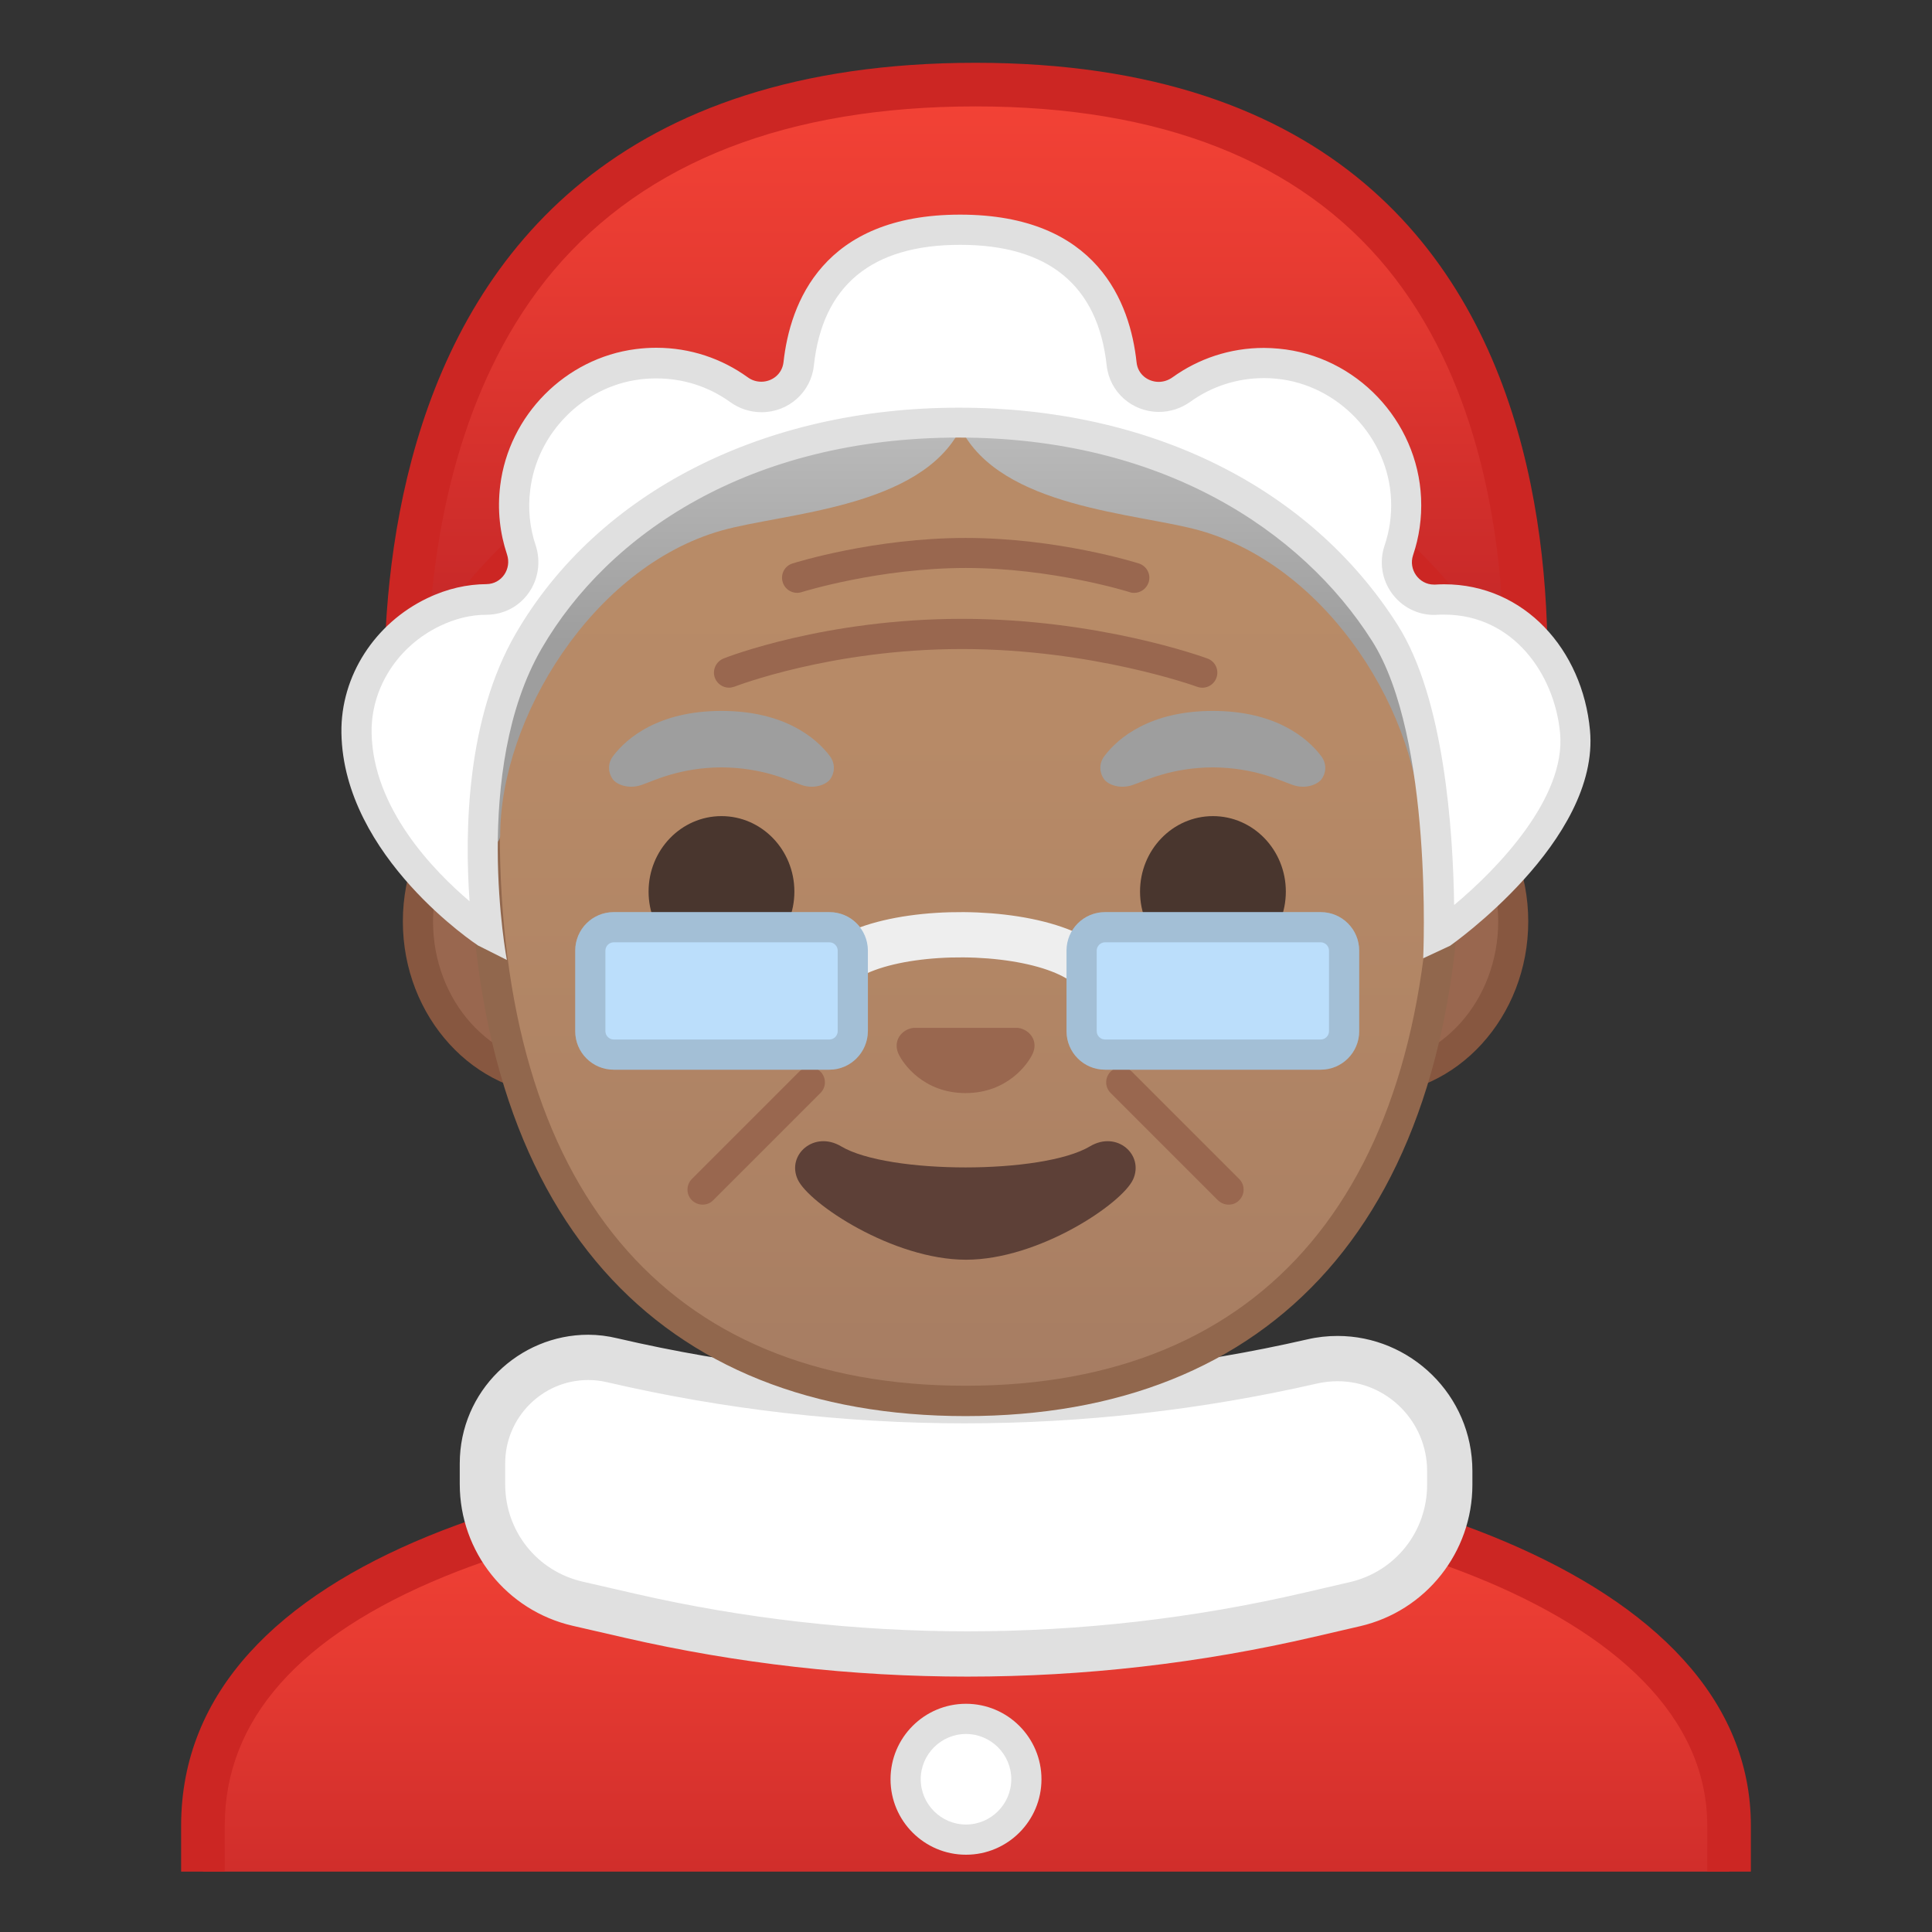 <svg width="100%" height="100%" viewBox="0 0 128 128" style="enable-background:new 0 0 128 128;" xmlns="http://www.w3.org/2000/svg" xmlns:xlink="http://www.w3.org/1999/xlink">
  <rect x="0" y="0" width="128" height="128" fill="#333333" stroke="none"/>
  <g>
    <defs>
      <rect id="SVGID_1_" height="120" width="120" x="4" y="4"/>
    </defs>
    <clipPath id="SVGID_2_">
      <use style="overflow:visible;" xlink:href="#SVGID_1_"/>
    </clipPath>
    <g id="XMLID_9_" style="clip-path:url(#SVGID_2_);">
      <linearGradient id="SVGID_3_" gradientUnits="userSpaceOnUse" x1="64" x2="64" y1="97.416" y2="130.525">
        <stop offset="0" style="stop-color:#F44336"/>
        <stop offset="0.359" style="stop-color:#E73B32"/>
        <stop offset="1" style="stop-color:#C62828"/>
      </linearGradient>
      <path d="M13.45,130.53v-9.57c0-17.33,27.23-23.52,50.56-23.54h0.14c13.4,0,25.83,2.15,35.03,6.06 c7.02,2.98,15.39,8.44,15.39,17.49v9.57H13.45z" style="fill:url(#SVGID_3_);"/>
      <path d="M64.14,98.86c24.34,0,48.97,7.59,48.97,22.1v8.12H14.89v-8.12c0-7,4.91-12.56,14.58-16.52 c8.76-3.58,21.02-5.57,34.53-5.58L64.14,98.86 M64.14,95.97c-0.05,0-0.09,0-0.14,0c-25.65,0.03-52,7.1-52,24.99v11.01h104v-11.01 C116,104.1,89.9,95.97,64.14,95.97L64.14,95.97z" style="fill:#CC2623;"/>
    </g>
    <g id="XMLID_7_" style="clip-path:url(#SVGID_2_);">
      <path d="M63.17,107.2c-4,0-7.26-3.22-7.26-7.17v-8.98h16.16v8.98c0,3.95-3.26,7.17-7.26,7.17H63.17z" style="fill:#E59600;"/>
      <path d="M71.08,92.05v7.98c0,3.4-2.81,6.17-6.26,6.17h-1.65c-3.45,0-6.26-2.77-6.26-6.17v-7.98H64H71.08 M73.08,90.05H64h-9.08v9.98c0,4.51,3.7,8.17,8.26,8.17h1.65c4.56,0,8.26-3.66,8.26-8.17V90.05L73.08,90.05z" style="fill:#D18100;"/>
    </g>
    <g style="clip-path:url(#SVGID_2_);">
      <path d="M64.08,109.58c-7.51,0-15.02-0.85-22.34-2.53l-3.48-0.8c-3.71-0.85-6.3-4.11-6.3-7.91v-1.37 c0-3.88,3.15-7.03,7.01-7.03c0.54,0,1.08,0.06,1.61,0.19c7.64,1.78,15.49,2.68,23.34,2.68c7.73,0,15.47-0.88,23.01-2.6 c0.56-0.13,1.12-0.19,1.68-0.19c4.1,0,7.43,3.34,7.43,7.45v0.91c0,3.8-2.58,7.05-6.28,7.91l-3.02,0.7 C79.32,108.7,71.7,109.58,64.08,109.58z" style="fill:#FFFFFF;"/>
      <path d="M38.97,91.43c0.42,0,0.85,0.05,1.27,0.15c7.75,1.8,15.72,2.72,23.68,2.72 c7.84,0,15.7-0.89,23.35-2.64c0.45-0.1,0.9-0.15,1.35-0.15c3.27,0,5.93,2.67,5.93,5.95v0.91c0,3.09-2.1,5.75-5.12,6.45l-3.02,0.7 c-7.31,1.7-14.82,2.56-22.32,2.56c-7.39,0-14.8-0.84-22-2.49l-3.48-0.8c-3.03-0.69-5.14-3.35-5.14-6.45v-1.37 C33.46,93.92,35.93,91.43,38.97,91.43 M38.97,88.43c-4.58,0-8.51,3.72-8.51,8.53v1.37c0,4.48,3.1,8.37,7.47,9.38l3.48,0.8 c7.46,1.71,15.07,2.57,22.68,2.57c7.72,0,15.43-0.88,23-2.64l3.02-0.7c4.36-1.01,7.44-4.9,7.44-9.37v-0.91 c0-5.05-4.13-8.95-8.93-8.95c-0.66,0-1.34,0.07-2.02,0.23h0c-7.46,1.71-15.07,2.57-22.68,2.57c-7.72,0-15.43-0.88-23-2.64v0 C40.26,88.51,39.61,88.43,38.97,88.43L38.97,88.43z" style="fill:#E0E0E0;"/>
    </g>
    <g style="clip-path:url(#SVGID_2_);">
      <g>
        <g>
          <path d="M37.19,71.55c-5.24,0-9.5-4.71-9.5-10.5c0-5.79,4.26-10.5,9.5-10.5h53.57 c5.24,0,9.5,4.71,9.5,10.5c0,5.79-4.26,10.5-9.5,10.5H37.19z" style="fill:#99674F;"/>
          <path d="M90.76,51.55c4.69,0,8.5,4.26,8.5,9.5s-3.81,9.5-8.5,9.5h-7.22H44.41h-7.22 c-4.69,0-8.5-4.26-8.5-9.5s3.81-9.5,8.5-9.5h7.22h39.12H90.76 M90.76,49.55h-7.22H44.41h-7.22c-5.78,0-10.5,5.18-10.5,11.5 s4.73,11.5,10.5,11.5h7.22h39.12h7.22c5.78,0,10.5-5.18,10.5-11.5S96.54,49.55,90.76,49.55L90.76,49.55z" style="fill:#875740;"/>
        </g>
        <g>
          <linearGradient id="SVGID_4_" gradientUnits="userSpaceOnUse" x1="63.974" x2="63.974" y1="95.835" y2="9.901">
            <stop offset="0" style="stop-color:#A47B62"/>
            <stop offset="0.191" style="stop-color:#AD8264"/>
            <stop offset="0.551" style="stop-color:#B78A67"/>
            <stop offset="1" style="stop-color:#BA8D68"/>
          </linearGradient>
          <path d="M63.97,92.82c-20.54,0-31.86-13.43-31.86-37.81c0-29.92,9.83-43.26,31.86-43.26 c22.03,0,31.86,13.34,31.86,43.26C95.83,79.39,84.52,92.82,63.97,92.82z" style="fill:url(#SVGID_4_);"/>
          <path d="M63.97,12.75c11.54,0,19.53,3.73,24.44,11.41c4.32,6.76,6.42,16.85,6.42,30.84 c0,23.74-10.96,36.81-30.86,36.81c-19.9,0-30.86-13.07-30.86-36.81c0-13.99,2.1-24.08,6.42-30.84 C44.44,16.48,52.44,12.75,63.97,12.75 M63.97,10.75c-25.85,0-32.86,18.14-32.86,44.26c0,25.97,12.72,38.81,32.86,38.81 s32.86-12.84,32.86-38.81C96.83,28.9,89.83,10.75,63.97,10.75L63.97,10.75z" style="fill:#91674D;"/>
        </g>
        <g>
          <path d="M48.3,45.56c-0.4,0-0.77-0.24-0.93-0.63c-0.2-0.51,0.05-1.09,0.56-1.3 c0.27-0.11,6.76-2.63,15.8-2.63c9.02,0,15.98,2.52,16.27,2.63c0.52,0.19,0.78,0.76,0.59,1.28c-0.19,0.52-0.76,0.78-1.28,0.59 c-0.07-0.03-6.93-2.5-15.58-2.5c-8.66,0-15,2.47-15.06,2.49C48.54,45.53,48.42,45.56,48.3,45.56z" style="fill:#99674F;"/>
          <path d="M75.14,39.28c-0.1,0-0.2-0.01-0.3-0.05c-0.05-0.02-5.13-1.6-10.86-1.6 c-5.73,0-10.81,1.58-10.87,1.6c-0.52,0.17-1.09-0.13-1.25-0.65c-0.17-0.53,0.12-1.09,0.65-1.25c0.22-0.07,5.42-1.69,11.47-1.69 c6.05,0,11.25,1.62,11.47,1.69c0.53,0.17,0.82,0.73,0.65,1.25C75.96,39.01,75.56,39.28,75.14,39.28z" style="fill:#99674F;"/>
        </g>
        <path d="M46.55,79.81c-0.26,0-0.51-0.1-0.71-0.29c-0.39-0.39-0.39-1.02,0-1.41L52.95,71 c0.39-0.39,1.02-0.39,1.41,0s0.39,1.02,0,1.41l-7.11,7.11C47.06,79.72,46.8,79.81,46.55,79.81z" style="fill:#99674F;"/>
        <path d="M81.4,79.81c-0.26,0-0.51-0.1-0.71-0.29l-7.11-7.11c-0.39-0.39-0.39-1.02,0-1.41s1.02-0.39,1.41,0 l7.11,7.11c0.39,0.39,0.39,1.02,0,1.41C81.91,79.72,81.66,79.81,81.4,79.81z" style="fill:#99674F;"/>
        <path d="M87.53,50.09c-0.92-1.22-3.05-2.99-7.18-2.99s-6.26,1.77-7.18,2.99 c-0.41,0.54-0.3,1.16-0.02,1.54c0.26,0.35,1.03,0.67,1.89,0.38c0.85-0.29,2.52-1.15,5.31-1.17c2.79,0.02,4.46,0.88,5.31,1.17 c0.85,0.29,1.62-0.03,1.89-0.38C87.84,51.25,87.94,50.63,87.53,50.09z" style="fill:#9E9E9E;"/>
        <g>
          <linearGradient id="SVGID_5_" gradientUnits="userSpaceOnUse" x1="63.645" x2="63.645" y1="9.477" y2="42.49">
            <stop offset="0" style="stop-color:#E0E0E0"/>
            <stop offset="1" style="stop-color:#9E9E9E"/>
          </linearGradient>
          <path d="M90.96,21.7c-6.62-7.25-23.58-11.61-27.31-7.75c-3.73-3.86-20.69,0.5-27.31,7.75 c-7.31,8.01-8.97,21.94-6.15,33.67c0.26,1.08,2.95,1.09,2.95-0.02c0-7.72,6.09-17.77,14.66-20.2c4.13-1.17,13.2-1.47,15.85-6.77 c2.65,5.3,11.71,5.6,15.85,6.77c8.57,2.43,14.66,12.29,14.66,20.2c0,1.11,2.69,1.1,2.95,0.02C99.93,43.64,98.27,29.7,90.96,21.7 z" style="fill:url(#SVGID_5_);"/>
        </g>
        <path d="M54.98,50.09c-0.92-1.22-3.05-2.99-7.18-2.99s-6.26,1.77-7.18,2.99 c-0.41,0.54-0.3,1.16-0.02,1.54c0.26,0.35,1.03,0.67,1.89,0.38c0.85-0.29,2.52-1.15,5.31-1.17c2.79,0.02,4.46,0.88,5.31,1.17 c0.85,0.29,1.62-0.03,1.89-0.38C55.28,51.25,55.38,50.63,54.98,50.09z" style="fill:#9E9E9E;"/>
        <ellipse cx="47.8" cy="59.07" rx="4.83" ry="5" style="fill:#49362E;"/>
        <ellipse cx="80.36" cy="59.07" rx="4.83" ry="5" style="fill:#49362E;"/>
        <path d="M67.76,68.18c-0.1-0.04-0.21-0.07-0.32-0.08h-6.93c-0.11,0.01-0.21,0.04-0.32,0.08 c-0.63,0.25-0.97,0.91-0.68,1.6c0.3,0.69,1.68,2.64,4.46,2.64c2.78,0,4.16-1.95,4.46-2.64C68.73,69.09,68.39,68.44,67.76,68.18z" style="fill:#99674F;"/>
        <g>
          <defs>
            <path id="SVGID_6_" d="M90.96,21.7c-6.62-7.25-23.58-12.35-27.31-8.5c-3.73-3.86-20.69,1.25-27.31,8.5 c-7.31,8.01-8.97,21.94-6.15,33.67c0.26,1.08,2.31,0.77,2.31,0.77l-0.77-4.34l4.77-18.95l27.54-8.98L90.85,32l4.77,19.62 l-1.15,4.69c0,0,2.15,0.83,2.64-0.94C100.32,43.74,98.27,29.7,90.96,21.7z"/>
          </defs>
          <clipPath id="SVGID_7_">
            <use style="overflow:visible;" xlink:href="#SVGID_6_"/>
          </clipPath>
          <g style="clip-path:url(#SVGID_7_);">
            <path d="M68.72,15.51c5.92,0,15.74,3.51,20.02,8.21c5.05,5.53,7.42,15,6.48,24.79 c-2.24-5.77-6.66-13.16-14.91-15.5c-0.81-0.23-1.77-0.45-2.78-0.68c-3.85-0.88-9.66-2.21-11.2-5.3 c-0.51-1.02-1.55-1.66-2.68-1.66c-1.14,0-2.17,0.64-2.68,1.66c-1.54,3.08-7.36,4.41-11.2,5.3c-1.01,0.23-1.96,0.45-2.78,0.68 c-8.25,2.34-12.66,9.73-14.91,15.5c-0.94-9.8,1.43-19.26,6.48-24.79c4.29-4.7,14.11-8.21,20.02-8.21 c2.29,0,2.91,0.52,2.92,0.52c0.57,0.58,1.34,0.91,2.15,0.91c0.81,0,1.59-0.33,2.15-0.91C65.8,16.03,66.43,15.51,68.72,15.51 M68.72,12.51c-2.29,0-4.12,0.45-5.07,1.44c-0.96-0.99-2.78-1.44-5.07-1.44c-6.67,0-17.32,3.79-22.24,9.19 c-7.31,8.01-8.97,21.94-6.15,33.67c0.13,0.54,0.8,0.8,1.47,0.8c0.68,0,1.36-0.27,1.48-0.82c1.63-7.61,6.09-17.02,14.66-19.45 c4.13-1.17,13.2-2.22,15.85-7.52c2.65,5.3,11.71,6.35,15.85,7.52c8.57,2.43,13.04,11.84,14.66,19.45 c0.12,0.55,0.8,0.82,1.48,0.82c0.67,0,1.34-0.27,1.47-0.8c2.82-11.73,1.16-25.66-6.15-33.67 C86.03,16.3,75.38,12.51,68.72,12.51L68.72,12.51z" style="fill:#80848A;"/>
          </g>
        </g>
        <path d="M72.21,75.95c-3.12,1.86-13.36,1.86-16.48,0c-1.79-1.07-3.63,0.56-2.88,2.19 c0.73,1.6,6.32,5.32,11.15,5.32s10.34-3.72,11.07-5.32C75.81,76.51,74,74.88,72.21,75.95z" style="fill:#5D4037;"/>
        <path d=" M54.18,65.9l0.37-0.14c0.03-5.2,18.55-5.06,18.52,0.14v0" style="fill:none;stroke:#EEEEEE;stroke-width:3;stroke-linecap:round;stroke-linejoin:round;stroke-miterlimit:10;"/>
        <g>
          <path d="M54.95,70.87H40.66c-1.41,0-2.55-1.14-2.55-2.55v-5.34c0-1.41,1.14-2.55,2.55-2.55h14.29 c1.41,0,2.55,1.14,2.55,2.55v5.34C57.49,69.73,56.35,70.87,54.95,70.87z" style="fill:#BBDEFB;"/>
          <g style="opacity:0.2;">
            <path d="M54.95,62.43c0.3,0,0.55,0.25,0.55,0.55v5.34c0,0.3-0.25,0.55-0.55,0.55H40.66 c-0.3,0-0.55-0.25-0.55-0.55v-5.34c0-0.3,0.25-0.55,0.55-0.55H54.95 M54.95,60.43H40.66c-1.41,0-2.55,1.14-2.55,2.55v5.34 c0,1.41,1.14,2.55,2.55,2.55h14.29c1.41,0,2.55-1.14,2.55-2.55v-5.34C57.49,61.57,56.35,60.43,54.95,60.43L54.95,60.43z" style="fill:#424242;"/>
          </g>
        </g>
        <g>
          <path d="M87.5,70.87H73.21c-1.41,0-2.55-1.14-2.55-2.55v-5.34c0-1.41,1.14-2.55,2.55-2.55H87.5 c1.41,0,2.55,1.14,2.55,2.55v5.34C90.05,69.73,88.91,70.87,87.5,70.87z" style="fill:#BBDEFB;"/>
          <g style="opacity:0.2;">
            <path d="M87.5,62.43c0.3,0,0.55,0.25,0.55,0.55v5.34c0,0.3-0.25,0.55-0.55,0.55H73.21 c-0.3,0-0.55-0.25-0.55-0.55v-5.34c0-0.3,0.25-0.55,0.55-0.55H87.5 M87.5,60.43H73.21c-1.41,0-2.55,1.14-2.55,2.55v5.34 c0,1.41,1.14,2.55,2.55,2.55H87.5c1.41,0,2.55-1.14,2.55-2.55v-5.34C90.05,61.57,88.91,60.43,87.5,60.43L87.5,60.43z" style="fill:#424242;"/>
          </g>
        </g>
      </g>
      <g>
        <linearGradient id="SVGID_8_" gradientUnits="userSpaceOnUse" x1="63.995" x2="63.995" y1="4.831" y2="41.049">
          <stop offset="0" style="stop-color:#F44336"/>
          <stop offset="0.359" style="stop-color:#E73B32"/>
          <stop offset="1" style="stop-color:#C62828"/>
        </linearGradient>
        <path d="M100.86,49.05c-3.81-8.34-13.79-22.63-37.36-22.63c-22.93,0-32.68,13.1-36.53,21.26 c-0.28-7.82,0.63-21.17,8.61-30.66C41.94,9.45,51.72,5.61,64.64,5.61c12.74,0,22.3,3.8,28.42,11.3 C101.18,26.86,101.47,41.13,100.86,49.05z" style="fill:url(#SVGID_8_);"/>
        <path d="M64.64,7.05c12.27,0,21.45,3.62,27.28,10.75c5.83,7.13,7.38,16.67,7.66,23.42 c0.03,0.81,0.05,1.6,0.05,2.37c-0.78-1.26-1.69-2.56-2.73-3.86c-5.39-6.73-15.55-14.76-33.41-14.76 c-17.85,0-27.84,7.79-33.08,14.32c-0.73,0.91-1.39,1.83-1.99,2.72c0.02-0.39,0.04-0.79,0.07-1.19 c0.47-6.56,2.27-15.86,8.18-22.89C42.77,10.72,52.18,7.05,64.64,7.05 M64.64,4.16c-47.36,0-38.53,50.18-38.53,50.18 s5.05-26.47,37.39-26.47c32.34,0,38.05,27.34,38.05,27.34S112,4.16,64.64,4.16L64.64,4.16z" style="fill:#CC2623;"/>
      </g>
      <g>
        <path d="M95.34,61.9c0.05-4.07-0.17-14.6-3.59-19.98c-5.63-8.85-15.92-13.93-28.23-13.93 c-12.57,0-23.22,5.4-28.48,14.45c-3.76,6.46-3.2,15.48-2.72,19.41l-0.14-0.07c-0.66-0.45-8.44-5.93-8.56-13.23 c-0.05-3.35,1.95-6.49,5.1-8c1.15-0.55,2.33-0.83,3.51-0.84c0.79-0.01,1.51-0.38,1.97-1.02c0.46-0.65,0.59-1.5,0.33-2.26 c-0.44-1.33-0.58-2.72-0.41-4.13c0.51-4.2,3.92-7.63,8.1-8.17c0.41-0.05,0.83-0.08,1.24-0.08c1.98,0,3.87,0.61,5.47,1.76 c0.44,0.32,0.96,0.48,1.49,0.48c1.27,0,2.33-0.94,2.47-2.19c0.45-4.05,2.67-8.88,10.7-8.88s10.26,4.83,10.7,8.88 c0.14,1.25,1.2,2.19,2.47,2.19c0.54,0,1.05-0.17,1.49-0.48c1.6-1.15,3.5-1.76,5.47-1.76c0.29,0,0.59,0.01,0.89,0.04 c4.65,0.43,8.31,4.28,8.52,8.95c0.05,1.17-0.11,2.32-0.48,3.42c-0.25,0.75-0.13,1.59,0.34,2.24c0.46,0.64,1.2,1.02,1.98,1.02 c0.02,0,0.13,0,0.15,0c0.17-0.01,0.34-0.02,0.52-0.02c4.56,0,8.21,3.69,8.68,8.77c0.59,6.37-7.94,12.71-8.78,13.32L95.34,61.9z" style="fill:#FFFFFF;"/>
        <path d="M63.61,16.22c5.86,0,9.13,2.69,9.71,7.99c0.19,1.76,1.68,3.08,3.46,3.08 c0.75,0,1.46-0.23,2.08-0.67c1.43-1.03,3.12-1.57,4.89-1.57c0.26,0,0.53,0.01,0.8,0.04c4.09,0.38,7.43,3.89,7.61,8 c0.05,1.05-0.1,2.08-0.43,3.06c-0.36,1.06-0.18,2.24,0.48,3.15c0.65,0.9,1.69,1.44,2.79,1.44c0.07,0,0.14,0,0.22-0.01 c0.15-0.01,0.3-0.01,0.46-0.01c4.57,0,7.32,3.95,7.68,7.86c0.39,4.26-4.11,8.96-7.02,11.38c-0.07-4.95-0.66-13.7-3.74-18.55 c-5.81-9.15-16.41-14.4-29.07-14.4c-12.93,0-23.91,5.59-29.35,14.95c-3.28,5.64-3.4,13.12-3.07,17.75 c-2.36-2-6.41-6.15-6.49-11.16c-0.05-2.96,1.73-5.74,4.53-7.08c1.03-0.49,2.04-0.74,3.09-0.74c1.12-0.01,2.13-0.53,2.78-1.44 c0.65-0.91,0.82-2.09,0.47-3.16c-0.4-1.18-0.52-2.43-0.36-3.69c0.46-3.75,3.5-6.82,7.24-7.3c0.37-0.05,0.75-0.07,1.12-0.07 c1.77,0,3.46,0.54,4.89,1.57c0.61,0.44,1.33,0.67,2.08,0.67c1.78,0,3.27-1.33,3.46-3.08C54.49,18.91,57.75,16.22,63.61,16.22 M63.61,14.22c-9.11,0-11.27,5.87-11.7,9.77c-0.09,0.8-0.76,1.3-1.47,1.3c-0.31,0-0.63-0.09-0.91-0.3 c-1.71-1.23-3.79-1.95-6.05-1.95c-0.45,0-0.91,0.03-1.37,0.09c-4.65,0.6-8.4,4.38-8.97,9.04c-0.2,1.61-0.02,3.15,0.45,4.56 c0.32,0.96-0.35,1.96-1.36,1.97c-1.25,0.01-2.57,0.28-3.94,0.94c-3.43,1.65-5.73,5.12-5.67,8.92c0.13,8.23,9.05,14.08,9.05,14.08 l1.91,0.96c0,0-2.38-12.59,2.32-20.66c4.39-7.55,13.75-13.95,27.62-13.95c13.43,0,22.73,6.14,27.38,13.47 c4.08,6.42,3.39,21.03,3.39,21.03l1.78-0.83c0,0,9.95-6.95,9.27-14.28c-0.49-5.32-4.33-9.67-9.67-9.67 c-0.2,0-0.39,0.01-0.58,0.02c-0.03,0-0.06,0-0.09,0c-0.99,0-1.7-1-1.38-1.95c0.4-1.18,0.59-2.46,0.53-3.78 c-0.23-5.14-4.3-9.43-9.43-9.9c-0.33-0.03-0.66-0.05-0.98-0.05c-2.26,0-4.35,0.72-6.06,1.95c-0.28,0.2-0.6,0.3-0.91,0.3 c-0.72,0-1.39-0.5-1.47-1.3C74.88,20.09,72.72,14.22,63.61,14.22L63.61,14.22z" style="fill:#E0E0E0;"/>
      </g>
    </g>
    <g style="clip-path:url(#SVGID_2_);">
      <circle cx="64" cy="117.88" r="4" style="fill:#FFFFFF;"/>
      <path d="M64,114.88c1.65,0,3,1.35,3,3s-1.35,3-3,3s-3-1.35-3-3S62.35,114.88,64,114.88 M64,112.88 c-2.76,0-5,2.24-5,5s2.24,5,5,5s5-2.24,5-5S66.76,112.88,64,112.88L64,112.88z" style="fill:#E0E0E0;"/>
    </g>
  </g>
</svg>